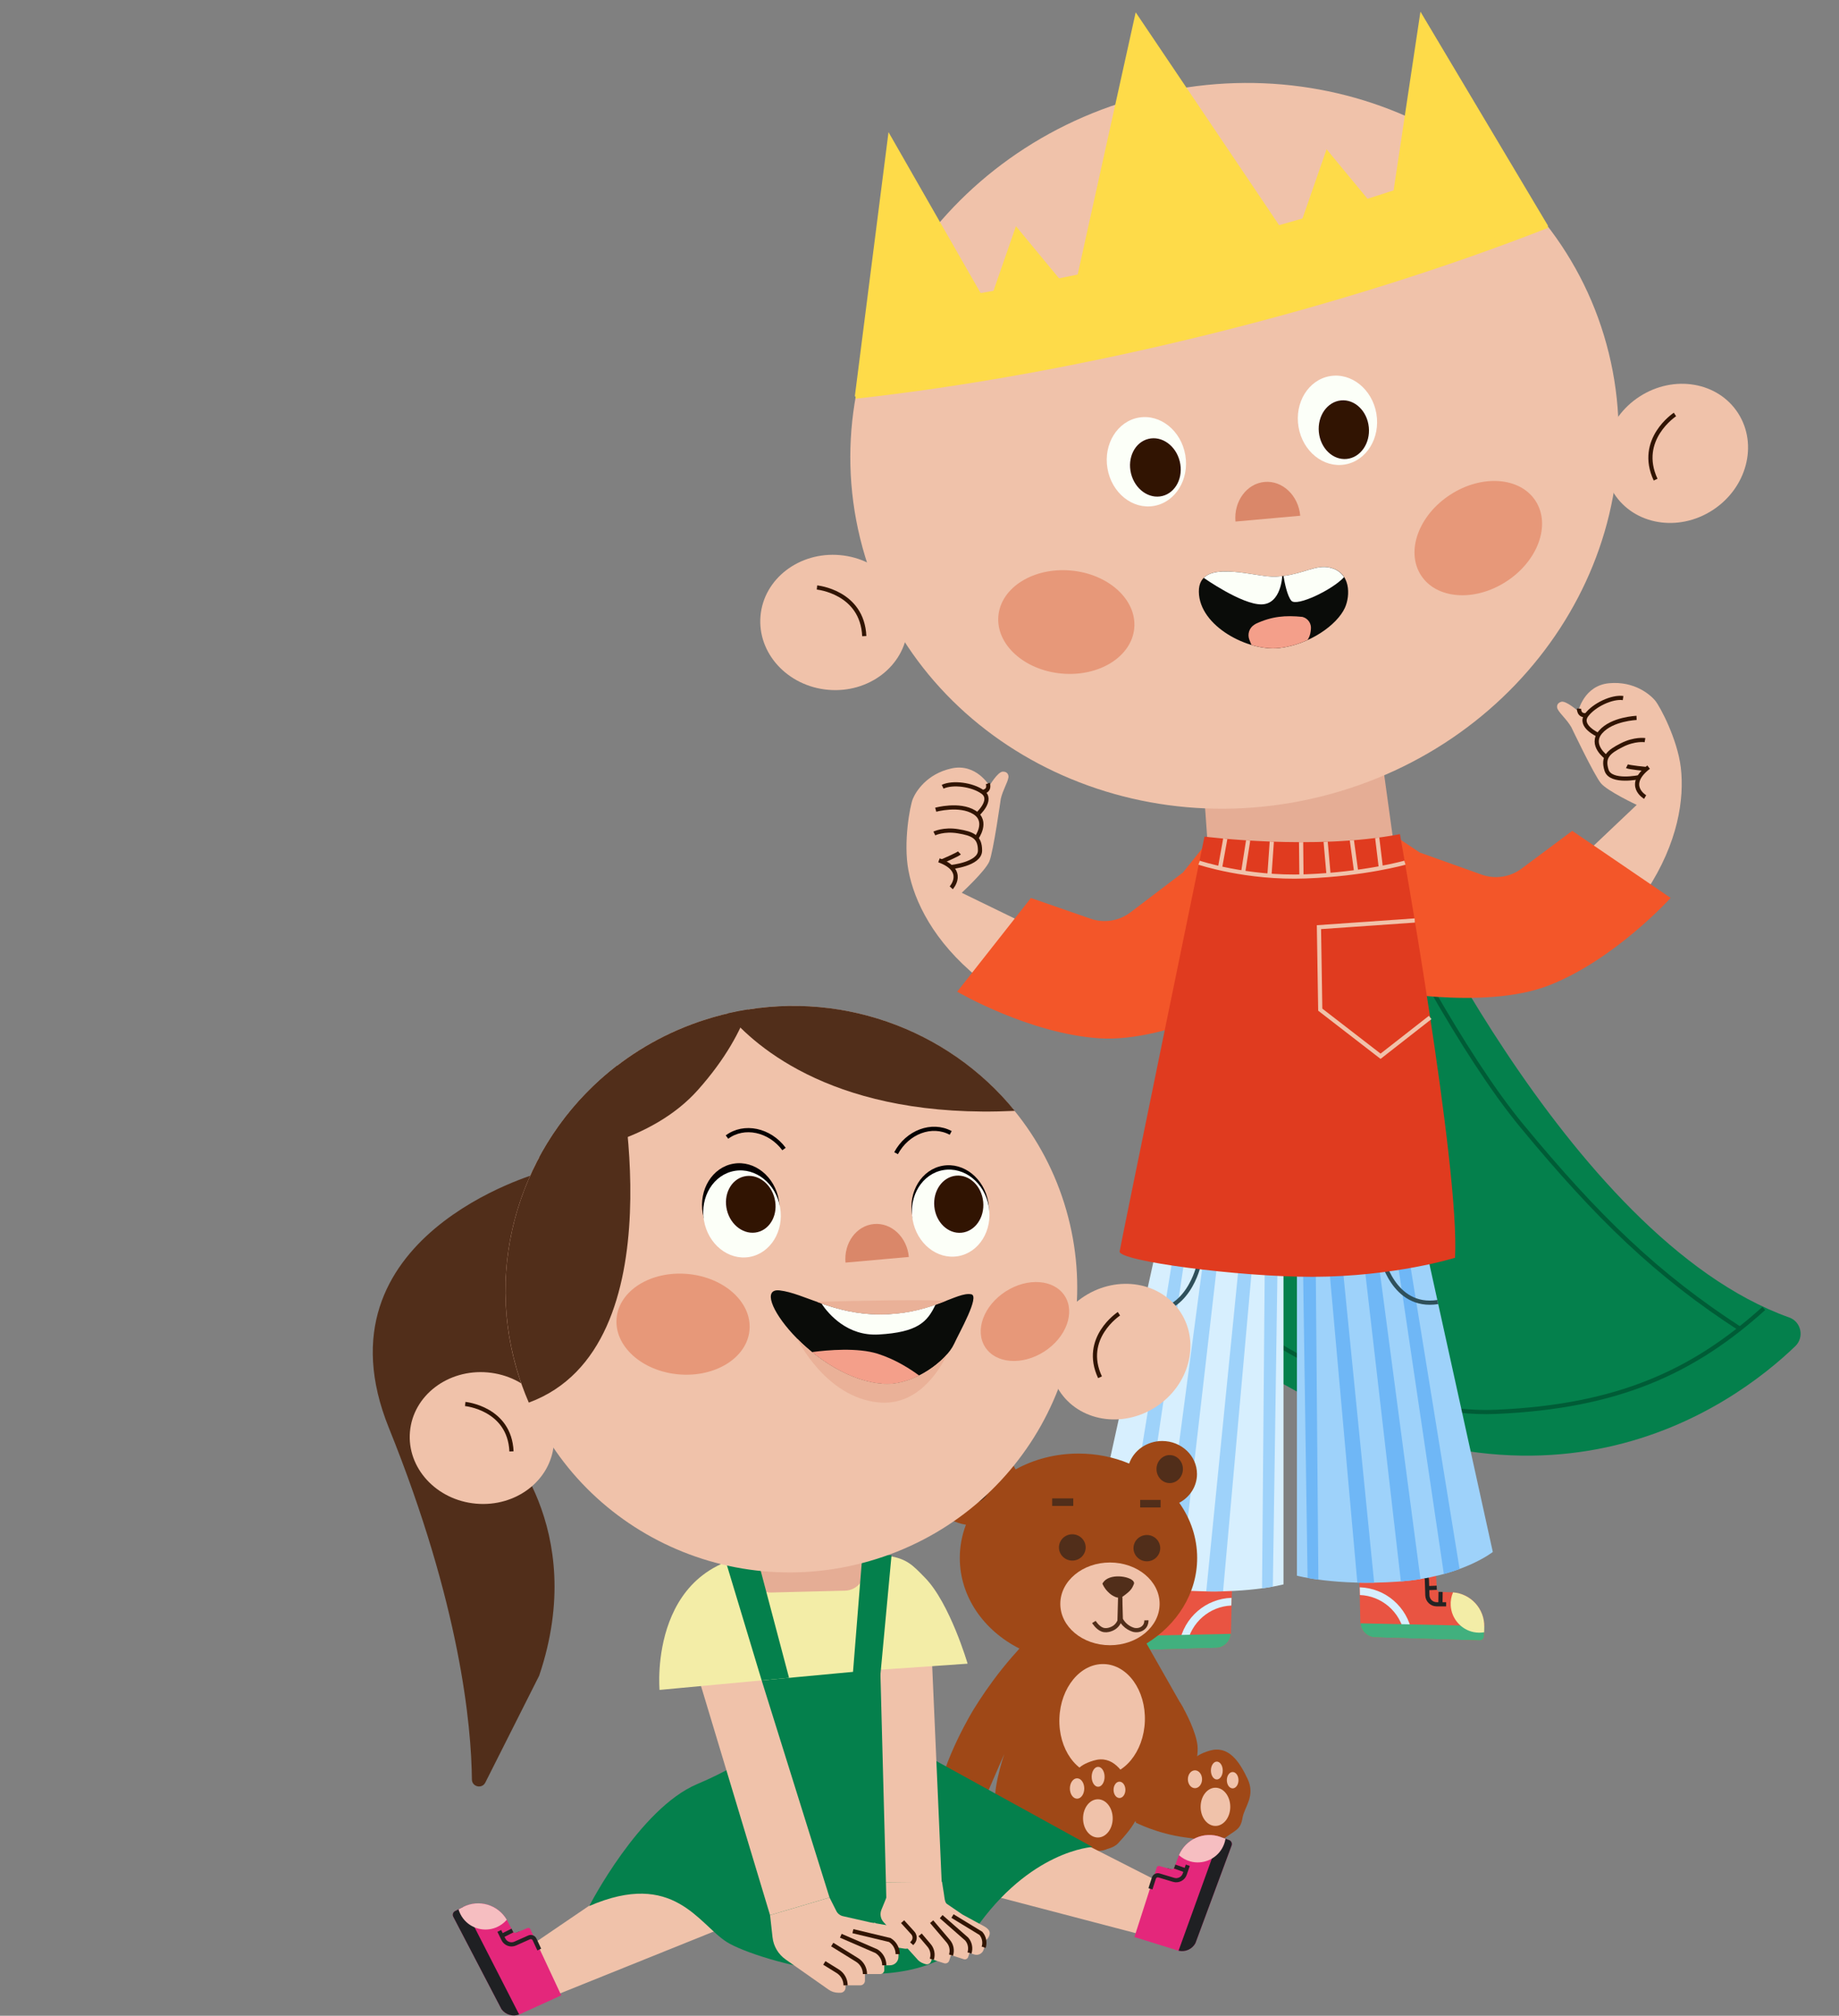 <svg width="440" height="482" viewBox="0 0 440 482" fill="none" xmlns="http://www.w3.org/2000/svg">
<rect x="0" y="0" width="440" height="482" fill="#808080" stroke="none"/>
<path d="M332.591 202.251C332.591 202.251 374.52 295.964 428.082 315.031C430.962 316.052 431.746 319.776 429.545 321.892C415.026 335.864 367.758 371.302 297.556 325.101L303.889 221.779L332.598 202.251H332.591Z" fill="#04804C"/>
<path d="M298.394 316.65C308.451 324.053 334.431 338.607 357.898 337.602C387.231 336.344 405.249 327.964 422.011 312.878" stroke="#005C36"/>
<path d="M326.888 206.861C333.313 220.41 349.767 251.866 364.182 269.298C382.201 291.088 396.449 304.916 416.563 317.907" stroke="#005C36"/>
<path d="M325.212 376.824L325.483 387.98C325.559 389.729 326.836 391.199 328.558 391.499L354.084 392.258C354.633 392.244 355.077 391.791 355.084 391.241L355.126 389.011C355.209 384.579 351.738 380.9 347.33 380.747L344.463 380.649C344.102 380.635 343.803 380.349 343.782 379.98L343.623 377.074C343.609 376.789 343.373 376.566 343.088 376.573L325.212 376.83V376.824Z" fill="#E95442"/>
<path d="M325.329 379.555C328.404 379.652 331.223 380.816 333.41 382.691C335.687 384.642 337.29 387.359 337.825 390.446C337.881 390.774 337.922 391.108 337.957 391.443L336.103 391.387C336.076 391.178 336.048 390.969 336.013 390.76C335.555 388.112 334.18 385.771 332.216 384.091C330.355 382.503 327.988 381.506 325.378 381.402L325.336 379.555H325.329Z" fill="#D7EFFE"/>
<path d="M355.119 389.011L355.078 391.241C355.064 391.791 354.626 392.244 354.078 392.258L328.552 391.499C326.892 391.206 325.65 389.833 325.497 388.168L354.932 388.809L355.119 389.011Z" fill="#41B07E"/>
<path d="M347.1 383.952C347.031 382.809 347.239 381.729 347.655 380.767C351.911 381.088 355.209 384.69 355.125 389.011L355.097 390.307C354.285 390.446 353.431 390.439 352.564 390.265C349.551 389.645 347.288 387.032 347.1 383.952Z" fill="#F3EDA7"/>
<path d="M337.632 376.775L340.374 376.733C340.922 376.726 341.381 377.158 341.394 377.715L341.512 381.464C341.547 382.656 342.519 383.604 343.713 383.611H345.997" stroke="#232323" stroke-miterlimit="10"/>
<path d="M343.762 379.666L341.478 379.757" stroke="#232323" stroke-miterlimit="10"/>
<path d="M344.677 380.656L344.636 383.611" stroke="#232323" stroke-miterlimit="10"/>
<path d="M278.52 382.271L276.229 382.181" stroke="#232323" stroke-miterlimit="10"/>
<path d="M294.785 379.338L294.514 390.494C294.438 392.243 293.161 393.713 291.439 394.013L265.913 394.772C265.364 394.759 264.92 394.306 264.913 393.755L264.871 391.525C264.788 387.093 268.259 383.414 272.667 383.261L275.535 383.163C275.896 383.149 276.194 382.864 276.215 382.494L276.375 379.589C276.388 379.303 276.624 379.08 276.909 379.087L294.785 379.345V379.338Z" fill="#E95442"/>
<path d="M294.668 382.07C291.592 382.167 288.774 383.331 286.587 385.205C284.31 387.156 282.706 389.874 282.172 392.961C282.116 393.288 282.075 393.623 282.04 393.957L283.894 393.902C283.921 393.693 283.949 393.484 283.984 393.275C284.442 390.627 285.817 388.285 287.781 386.606C289.642 385.017 292.009 384.021 294.619 383.916L294.661 382.07H294.668Z" fill="#D7EFFE"/>
<path d="M264.878 391.525L264.92 393.755C264.933 394.305 265.371 394.758 265.919 394.772L291.446 394.013C293.105 393.72 294.347 392.347 294.5 390.682L265.065 391.323L264.878 391.525Z" fill="#41B07E"/>
<path d="M272.897 386.466C272.966 385.323 272.758 384.243 272.341 383.281C268.086 383.602 264.788 387.205 264.872 391.525L264.899 392.821C265.712 392.96 266.565 392.953 267.433 392.779C270.446 392.159 272.709 389.546 272.897 386.466Z" fill="#F3EDA7"/>
<path d="M282.366 379.289L279.624 379.247C279.076 379.24 278.618 379.672 278.604 380.229L278.486 383.978C278.451 385.17 277.479 386.118 276.285 386.125H274.001" stroke="#232323" stroke-miterlimit="10"/>
<path d="M275.313 383.17L275.362 386.125" stroke="#232323" stroke-miterlimit="10"/>
<path d="M341.391 299.482L357.17 371.101C357.17 371.101 349.631 377.129 334.56 378.195C319.488 379.261 310.304 376.774 310.304 376.774V301.844L341.391 299.482Z" fill="#9ED2FA"/>
<path d="M349.221 375.178C348.09 375.596 346.833 376 345.458 376.384L334.136 300.046L336.989 299.83L349.221 375.185V375.178Z" fill="#6FB7F6"/>
<path d="M339.862 377.596C338.397 377.833 336.828 378.021 335.176 378.153L326.228 300.645L329.643 300.387L339.862 377.596Z" fill="#6FB7F6"/>
<path d="M328.79 378.453C327.374 378.474 326.027 378.467 324.757 378.439L317.856 301.28L321.05 301.036L328.783 378.453H328.79Z" fill="#6FB7F6"/>
<path d="M315.433 377.721C314.434 377.589 313.573 377.45 312.851 377.317L311.747 301.739L314.795 301.51L315.433 377.721Z" fill="#6FB7F6"/>
<path d="M330.56 300.311C330.56 300.311 333.253 313.028 344.007 311.342" stroke="#2F505B" stroke-miterlimit="10"/>
<path d="M276.001 301.565L260.222 373.185C260.222 373.185 267.761 379.212 282.832 380.279C297.904 381.345 307.088 378.857 307.088 378.857V303.927L276.001 301.565Z" fill="#D7EFFE"/>
<path d="M268.171 377.261C269.302 377.679 270.559 378.083 271.934 378.467L283.256 302.129L280.403 301.913L268.171 377.268V377.261Z" fill="#9ED2FA"/>
<path d="M277.528 379.679C278.993 379.916 280.562 380.104 282.214 380.237L291.163 302.729L287.747 302.471L277.528 379.679Z" fill="#9ED2FA"/>
<path d="M288.601 380.536C290.017 380.557 291.364 380.55 292.634 380.522L299.535 303.363L296.341 303.119L288.608 380.536H288.601Z" fill="#9ED2FA"/>
<path d="M301.958 379.805C302.958 379.672 303.819 379.533 304.541 379.4L305.644 303.823L302.597 303.593L301.958 379.805Z" fill="#9ED2FA"/>
<path d="M286.839 302.387C286.839 302.387 284.145 315.105 273.392 313.418" stroke="#2F505B" stroke-miterlimit="10"/>
<path d="M234.029 233.799C223.338 225.095 218.728 215.493 217.347 208.107C216.097 201.445 217.708 192.707 218.409 191.014C219.11 189.32 221.713 185.049 227.649 183.746C233.584 182.436 236.722 187.906 236.722 187.906C236.722 187.906 238.708 184.547 239.923 184.512C241.138 184.478 241.353 185.418 241.276 185.899C241.054 187.237 239.978 188.784 239.451 191.014C239.451 191.014 237.673 203.675 236.708 205.975C235.75 208.274 230.1 213.479 230.1 213.479L244.963 220.705" fill="#F0C2AA"/>
<path d="M236.341 187.348C236.341 187.348 237.008 189.063 235.099 189.362" stroke="#311402" stroke-miterlimit="10"/>
<path d="M233.89 194.707C233.89 194.707 237.742 191.258 235.097 189.37C232.633 187.607 227.933 186.986 225.538 188.129" stroke="#311402" stroke-miterlimit="10"/>
<path d="M233.564 200.463C233.564 200.463 236.646 196.393 233.092 194.226C229.538 192.052 223.88 193.62 223.88 193.62" stroke="#311402" stroke-miterlimit="10"/>
<path d="M227.448 207.341C227.448 207.341 234.474 206.672 234.481 203.383C234.488 200.094 232.717 199.348 229.246 198.77C225.775 198.192 223.554 199.3 223.554 199.3" stroke="#311402" stroke-miterlimit="10"/>
<path d="M227.594 212.288C227.594 212.288 231.37 208.177 224.657 205.717" stroke="#311402" stroke-miterlimit="10"/>
<path d="M225.331 205.989C225.331 205.989 229.101 204.379 229.545 203.947" stroke="#311402" stroke-miterlimit="10"/>
<path d="M283.034 208.63L270.475 218.162C267.747 220.232 264.172 220.803 260.937 219.681L246.657 214.727L229.017 237.13C229.017 237.13 246.143 247.164 263.033 248.279C279.924 249.394 302.999 236.566 302.999 236.566L287.581 202.965L283.041 208.623L283.034 208.63Z" fill="#F35629"/>
<path d="M288.247 192.031L289.156 204.811L333.767 203.947L330.622 181.244L288.247 192.031Z" fill="#E5AD95"/>
<path d="M315.966 190.483C365.428 178.242 396.301 130.768 384.923 84.445C373.545 38.123 324.225 10.495 274.763 22.735C225.301 34.976 194.428 82.45 205.806 128.773C217.184 175.095 266.504 202.723 315.966 190.483Z" fill="#F0C2AA"/>
<path d="M217.142 150.402C217.925 141.508 210.684 133.599 200.968 132.738C191.252 131.876 182.741 138.387 181.958 147.281C181.175 156.174 188.416 164.083 198.132 164.945C207.848 165.807 216.359 159.295 217.142 150.402Z" fill="#F0C2AA"/>
<path d="M195.472 140.48C195.472 140.48 206.301 141.512 206.787 152.11" stroke="#311402" stroke-miterlimit="10"/>
<path d="M409.732 122.004C417.935 116.707 420.682 106.325 415.869 98.817C411.056 91.308 400.504 89.517 392.302 94.814C384.1 100.112 381.352 110.494 386.165 118.002C390.979 125.51 401.53 127.302 409.732 122.004Z" fill="#F0C2AA"/>
<path d="M400.752 99.11C400.752 99.11 391.644 105.081 396.122 114.691" stroke="#311402" stroke-miterlimit="10"/>
<path d="M295.599 124.711C295.169 119.861 298.293 115.624 302.569 115.241C306.845 114.858 310.664 118.481 311.094 123.324" fill="#DA8769"/>
<path d="M305.116 137.902C300.292 138.111 286.727 133.191 286.838 141.511C286.949 149.831 298.799 155.81 306.067 154.967C313.336 154.124 319.91 149.427 321.778 145.344C323.09 142.48 323.284 136.738 318.029 135.686C314.46 134.968 311.385 137.623 305.109 137.902H305.116Z" fill="#0A0C09"/>
<path d="M318.009 135.693C314.843 135.059 312.059 137.073 307.089 137.728C307.367 139.393 307.991 142.515 308.97 143.651C310.241 145.128 318.863 141.003 321.577 138C320.876 136.906 319.744 136.042 318.009 135.693Z" fill="#FCFFF8"/>
<path d="M306.782 137.763C306.248 137.818 305.706 137.874 305.123 137.895C301.173 138.069 291.371 134.808 288.011 138.181C288.025 138.188 297.098 144.571 301.819 144.522C306.546 144.466 306.789 137.763 306.789 137.763H306.782Z" fill="#FCFFF8"/>
<path d="M312.83 153.065C313.233 152.444 313.504 151.741 313.587 150.988L313.649 150.431C313.795 149.114 312.962 147.88 311.685 147.532L311.622 147.511C307.568 147.1 304.312 147.365 300.494 149.142L300.105 149.385C298.89 150.138 298.398 151.664 298.932 152.995L299.425 154.221C301.758 154.918 304.083 155.197 306.062 154.967C308.436 154.695 310.734 153.998 312.816 153.058L312.83 153.065Z" fill="#F49F8A"/>
<path d="M271.386 150.185C271.985 143.38 265.192 137.219 256.213 136.422C247.234 135.626 239.47 140.496 238.871 147.301C238.272 154.105 245.065 160.267 254.044 161.063C263.023 161.86 270.787 156.989 271.386 150.185Z" fill="#E79879"/>
<path d="M360.364 139.073C367.945 134.177 371.104 125.551 367.422 119.807C363.739 114.062 354.609 113.374 347.029 118.27C339.448 123.166 336.289 131.792 339.971 137.536C343.654 143.281 352.784 143.969 360.364 139.073Z" fill="#E79879"/>
<path d="M276.087 120.978C281.23 120.094 284.592 114.648 283.597 108.814C282.601 102.98 277.625 98.967 272.482 99.852C267.338 100.736 263.976 106.182 264.972 112.016C265.967 117.85 270.944 121.863 276.087 120.978Z" fill="#FCFFF8"/>
<path d="M278.115 118.599C281.335 117.802 283.194 114.099 282.268 110.329C281.342 106.559 277.981 104.149 274.761 104.946C271.541 105.742 269.681 109.445 270.607 113.215C271.534 116.985 274.895 119.396 278.115 118.599Z" fill="#311402"/>
<path d="M321.804 111.067C326.947 110.183 330.309 104.737 329.314 98.903C328.318 93.069 323.342 89.056 318.198 89.941C313.055 90.825 309.693 96.271 310.688 102.105C311.684 107.939 316.66 111.952 321.804 111.067Z" fill="#FCFFF8"/>
<path d="M322.209 109.742C325.51 109.418 327.88 106.022 327.503 102.158C327.126 98.293 324.145 95.423 320.845 95.747C317.544 96.072 315.174 99.467 315.55 103.332C315.927 107.197 318.909 110.067 322.209 109.742Z" fill="#311402"/>
<path d="M211.522 73.626C208.273 80.532 205.948 87.828 204.65 95.347C230.551 92.483 259.375 87.347 289.414 79.912C319.001 72.588 346.513 63.836 370.512 54.443C365.854 48.346 360.383 42.924 354.267 38.291C332.899 46.151 309.122 53.453 283.818 59.718C258.521 65.982 234.084 70.609 211.522 73.626Z" fill="#FEDB49"/>
<path d="M257.556 66.951L271.725 2.948L307.539 56.067L257.556 66.951Z" fill="#FEDB49"/>
<path d="M204.519 94.817L212.585 31.594L244.047 86.532L204.519 94.817Z" fill="#FEDB49"/>
<path d="M330.899 62.401L339.855 2.787L370.407 54.032L330.899 62.401Z" fill="#FEDB49"/>
<path d="M234.368 79.138L243.074 54.088L259.179 73.557L234.368 79.138Z" fill="#FEDB49"/>
<path d="M393.934 213.041C401.522 201.508 403.035 190.958 402.147 183.502C401.341 176.771 397.19 168.925 396.01 167.517C394.829 166.109 391.074 162.827 385.013 163.371C378.96 163.914 377.613 170.081 377.613 170.081C377.613 170.081 374.711 167.475 373.545 167.81C372.378 168.144 372.455 169.106 372.67 169.538C373.281 170.75 374.774 171.893 375.947 173.865C375.947 173.865 381.438 185.405 383.049 187.307C384.652 189.209 391.601 192.463 391.601 192.463L379.591 203.843" fill="#F0C2AA"/>
<path d="M377.801 169.447C377.801 169.447 377.683 171.28 379.592 170.994" stroke="#311402" stroke-miterlimit="10"/>
<path d="M382.342 175.719C382.342 175.719 377.635 173.594 379.593 170.988C381.412 168.563 385.716 166.549 388.34 166.918" stroke="#311402" stroke-miterlimit="10"/>
<path d="M384.382 181.112C384.382 181.112 380.224 178.165 382.966 175.022C385.708 171.879 391.567 171.663 391.567 171.663" stroke="#311402" stroke-miterlimit="10"/>
<path d="M392.276 185.823C392.276 185.823 385.375 187.307 384.383 184.171C383.39 181.036 384.855 179.788 387.993 178.193C391.131 176.59 393.581 176.98 393.581 176.98" stroke="#311402" stroke-miterlimit="10"/>
<path d="M393.616 190.589C393.616 190.589 388.785 187.808 394.443 183.439" stroke="#311402" stroke-miterlimit="10"/>
<path d="M393.887 183.892C393.887 183.892 389.812 183.495 389.257 183.217" stroke="#311402" stroke-miterlimit="10"/>
<path d="M339.654 203.843L354.49 209.138C357.711 210.288 361.293 209.752 364.042 207.71L376.177 198.672L399.718 214.713C399.718 214.713 386.389 229.451 370.623 235.618C354.851 241.785 328.991 236.517 328.991 236.517L333.629 199.815L339.654 203.836V203.843Z" fill="#F35629"/>
<path d="M308.685 60.736L317.397 35.685L333.496 55.154L308.685 60.736Z" fill="#FEDB49"/>
<path d="M348.13 300.75C349.338 279.204 334.947 199.46 334.947 199.46C314.467 203.411 288.184 200.045 288.184 200.045C288.184 200.045 268.253 296.946 267.885 299.238C267.517 301.531 296.452 305.342 314.002 305.314C333.635 305.28 348.137 300.757 348.137 300.757L348.13 300.75Z" fill="#E03B1F"/>
<path d="M286.894 206.288C286.894 206.288 298.244 210.1 312.371 209.563C326.499 209.027 336.141 206.288 336.141 206.288" stroke="#F0C2AA" stroke-miterlimit="10"/>
<path d="M293.161 200.554L291.884 207.613" stroke="#F0C2AA" stroke-miterlimit="10"/>
<path d="M311.302 201.376L311.385 209.605" stroke="#F0C2AA" stroke-miterlimit="10"/>
<path d="M304.291 201.243L303.722 209.382" stroke="#F0C2AA" stroke-miterlimit="10"/>
<path d="M298.633 200.965L297.425 208.658" stroke="#F0C2AA" stroke-miterlimit="10"/>
<path d="M317.175 201.285L317.876 209.229" stroke="#F0C2AA" stroke-miterlimit="10"/>
<path d="M323.45 200.944L324.485 208.518" stroke="#F0C2AA" stroke-miterlimit="10"/>
<path d="M329.511 200.33L330.392 207.57" stroke="#F0C2AA" stroke-miterlimit="10"/>
<path d="M338.494 220.106L315.571 221.702L315.884 241.429L330.316 252.571L342.181 243.297" stroke="#F0C2AA" stroke-miterlimit="10"/>
<g clip-path="url(#clip0_2362_48939)">
<path d="M282.346 407.113C283.8 409.428 286.212 414.313 286.517 417.444C286.821 420.576 285.01 427.131 285.01 427.131L272.452 435.642L269.118 435.2L269.712 422.381C269.712 422.381 268.502 425.663 271.226 421.932C273.951 418.201 274.4 418.501 273.944 416.56C273.487 414.62 273.335 410.155 273.335 410.155L272.924 409.473" fill="#9F4817"/>
<path d="M267.557 440.714C265.289 443.246 258.622 442.654 253.173 441.62C247.723 440.579 245.904 439.245 243.781 438.646C241.665 438.054 239.99 434.93 238.476 432.098C236.999 429.341 240.112 419.924 240.272 419.452C240.12 419.804 238.225 424.104 236.2 428.824C234.084 433.739 235.15 433.739 233.331 436.129C231.52 438.511 230.005 437.32 226.976 436.428C225.918 436.121 225.309 435.754 224.936 435.267C223.909 433.919 223.893 432.12 224.091 430.772C225.575 420.658 232.996 408.671 232.996 408.671C234.625 406.042 236.824 402.73 239.8 399.007C241.399 397.014 242.822 395.403 243.887 394.235C243.887 394.235 243.895 394.227 243.918 394.205C235.386 389.897 229.64 381.806 229.64 372.538C229.64 369.759 230.157 367.092 231.109 364.59C226.04 363.788 222.188 359.855 222.188 355.127C222.188 349.816 227.037 345.515 233.019 345.515C237.494 345.515 241.338 347.92 242.989 351.367C247.35 348.962 252.503 347.576 258.036 347.576C262.374 347.576 266.484 348.43 270.16 349.966C271.264 346.834 274.384 344.572 278.068 344.572C282.665 344.572 286.394 348.108 286.394 352.468C286.394 355.42 284.682 357.997 282.148 359.345C284.865 363.174 286.433 367.699 286.433 372.538C286.433 380.997 281.638 388.481 274.316 392.991L283.198 408.619C280.968 414.29 278.73 419.961 276.493 425.633L271.454 425.917C271.705 426.614 272.002 427.416 272.39 428.337C274.514 433.402 269.825 438.174 267.557 440.714Z" fill="#9F4817"/>
<path d="M273.918 411.579C274.183 404.227 269.821 398.108 264.175 397.911C258.529 397.714 253.737 403.514 253.473 410.866C253.208 418.218 257.57 424.338 263.216 424.535C268.862 424.732 273.653 418.931 273.918 411.579Z" fill="#F0C2AA"/>
<path d="M265.571 393.403C272.132 393.403 277.452 388.975 277.452 383.514C277.452 378.052 272.132 373.625 265.571 373.625C259.009 373.625 253.69 378.052 253.69 383.514C253.69 388.975 259.009 393.403 265.571 393.403Z" fill="#F0C2AA"/>
<path d="M256.561 373.168C258.326 373.168 259.757 371.759 259.757 370.021C259.757 368.284 258.326 366.875 256.561 366.875C254.795 366.875 253.364 368.284 253.364 370.021C253.364 371.759 254.795 373.168 256.561 373.168Z" fill="#512E1A"/>
<path d="M274.399 373.34C276.164 373.34 277.595 371.931 277.595 370.194C277.595 368.456 276.164 367.047 274.399 367.047C272.633 367.047 271.202 368.456 271.202 370.194C271.202 371.931 272.633 373.34 274.399 373.34Z" fill="#512E1A"/>
<path d="M256.789 358.289L251.743 358.289L251.743 360.094L256.789 360.094L256.789 358.289Z" fill="#512E1A"/>
<path d="M277.68 358.656L272.794 358.656L272.794 360.462L277.68 360.462L277.68 358.656Z" fill="#512E1A"/>
<path d="M232.86 359.338C234.979 359.338 236.696 357.573 236.696 355.397C236.696 353.221 234.979 351.456 232.86 351.456C230.742 351.456 229.024 353.221 229.024 355.397C229.024 357.573 230.742 359.338 232.86 359.338Z" fill="#512E1A"/>
<path d="M279.865 354.633C281.609 354.633 283.023 353.134 283.023 351.284C283.023 349.435 281.609 347.935 279.865 347.935C278.12 347.935 276.706 349.435 276.706 351.284C276.706 353.134 278.12 354.633 279.865 354.633Z" fill="#512E1A"/>
<path d="M263.768 378.674C263.837 378.539 263.981 378.307 264.21 378.06C266.113 376.082 271.014 377.056 271.326 378.42C271.379 378.652 271.265 378.892 271.029 379.371C270.618 380.225 270.009 380.712 269.378 381.207C268.715 381.723 268.388 381.978 268.008 382.031C267.178 382.151 266.402 381.656 265.96 381.379C265.709 381.222 265.511 381.027 265.374 380.907C264.88 380.465 264.583 380.068 264.514 379.985C264.286 379.686 264.004 379.251 263.761 378.674L263.768 378.674Z" fill="#512E1A"/>
<path d="M268.006 382.03L267.854 387.604C267.725 387.919 267.367 388.668 266.537 389.208C266.431 389.275 265.053 390.151 263.744 389.672C262.58 389.245 261.727 387.844 261.727 387.844" stroke="#512E1A" stroke-miterlimit="10"/>
<path d="M297.278 434.72C296.829 437.402 295.764 437.552 293.496 439.193C291.228 440.834 290.17 440.242 283.503 439.35C276.843 438.466 271.69 435.792 271.69 435.792L279.4 422.666C281.212 422.808 280.61 421.767 283.335 421.617C286.06 421.467 284.85 419.976 289.386 418.628C293.93 417.287 296.502 421.16 298.481 425.326C300.452 429.498 297.728 432.038 297.278 434.72Z" fill="#9F4817"/>
<path d="M269.591 437.065C269.142 439.747 268.076 439.897 265.808 441.538C263.54 443.178 262.482 442.586 255.815 441.695C249.156 440.811 244.003 438.136 244.003 438.136L251.713 425.011C253.524 425.153 252.923 424.112 255.648 423.962C258.372 423.812 257.162 422.321 261.698 420.973C266.242 419.632 268.815 423.505 270.793 427.67C272.765 431.843 270.04 434.383 269.591 437.065Z" fill="#9F4817"/>
<path d="M268.015 381.641L268.167 387.215C268.365 387.597 268.761 388.241 269.484 388.818C270.191 389.38 270.892 389.635 271.303 389.747C272.307 389.949 273.297 389.627 273.845 388.908C274.286 388.331 274.294 387.694 274.286 387.447" stroke="#512E1A" stroke-miterlimit="10"/>
<path d="M290.809 436.616C292.768 436.616 294.356 434.57 294.356 432.046C294.356 429.522 292.768 427.476 290.809 427.476C288.851 427.476 287.263 429.522 287.263 432.046C287.263 434.57 288.851 436.616 290.809 436.616Z" fill="#F0C2AA"/>
<path d="M257.702 430.098C258.651 430.098 259.422 429.008 259.422 427.663C259.422 426.318 258.651 425.228 257.702 425.228C256.752 425.228 255.981 426.318 255.981 427.663C255.981 429.008 256.752 430.098 257.702 430.098Z" fill="#F0C2AA"/>
<path d="M262.739 427.251C263.593 427.251 264.284 426.184 264.284 424.868C264.284 423.553 263.593 422.486 262.739 422.486C261.886 422.486 261.194 423.553 261.194 424.868C261.194 426.184 261.886 427.251 262.739 427.251Z" fill="#F0C2AA"/>
<path d="M267.846 429.94C268.628 429.94 269.262 429.065 269.262 427.985C269.262 426.905 268.628 426.03 267.846 426.03C267.064 426.03 266.431 426.905 266.431 427.985C266.431 429.065 267.064 429.94 267.846 429.94Z" fill="#F0C2AA"/>
<path d="M285.907 427.588C286.845 427.588 287.605 426.632 287.605 425.453C287.605 424.274 286.845 423.318 285.907 423.318C284.97 423.318 284.21 424.274 284.21 425.453C284.21 426.632 284.97 427.588 285.907 427.588Z" fill="#F0C2AA"/>
<path d="M291.137 425.505C291.919 425.505 292.553 424.549 292.553 423.37C292.553 422.191 291.919 421.235 291.137 421.235C290.355 421.235 289.722 422.191 289.722 423.37C289.722 424.549 290.355 425.505 291.137 425.505Z" fill="#F0C2AA"/>
<path d="M294.927 427.633C295.696 427.633 296.32 426.758 296.32 425.678C296.32 424.598 295.696 423.722 294.927 423.722C294.158 423.722 293.534 424.598 293.534 425.678C293.534 426.758 294.158 427.633 294.927 427.633Z" fill="#F0C2AA"/>
<path d="M262.679 439.38C264.638 439.38 266.225 437.334 266.225 434.81C266.225 432.286 264.638 430.24 262.679 430.24C260.72 430.24 259.132 432.286 259.132 434.81C259.132 437.334 260.72 439.38 262.679 439.38Z" fill="#F0C2AA"/>
</g>
<path d="M125.739 466.048L165.408 439.071L178.71 458.674L133.589 476.831L125.739 466.048Z" fill="#F0C2AA"/>
<path d="M278.791 450.736L236.04 428.973L225.312 450.098L272.361 462.422L278.791 450.736Z" fill="#F0C2AA"/>
<path d="M182.037 399.816L210.624 399.266L213.306 415.209L261.367 441.651C261.367 441.651 246.402 442.431 233.215 461.539C220.028 480.64 180.686 468.669 173.916 464.391C167.146 460.113 161.232 447.001 140.983 455.767C140.983 455.767 152.955 432.463 166.786 426.617C180.611 420.771 183.748 415.922 183.748 415.922L182.037 399.816Z" fill="#04804C"/>
<path d="M167.112 401.126L184.244 457.947L198.476 453.744L182.234 401.812L167.112 401.126Z" fill="#F0C2AA"/>
<path d="M210.624 399.266L211.968 450.098L225.311 450.098L222.921 395.728L210.624 399.266Z" fill="#F0C2AA"/>
<path d="M157.804 404.094C157.804 404.094 154.83 371.568 185.4 371.439C215.97 371.31 215.406 371.215 221.341 377.293C227.275 383.37 231.512 397.819 231.512 397.819L206.701 399.531L157.804 404.094Z" fill="#F3EDA7"/>
<path d="M179.546 374.258L179.655 376.315C179.797 378.882 181.95 380.865 184.516 380.803L202.191 380.355C204.962 380.287 207.08 377.863 206.788 375.106L206.014 367.834C205.695 364.819 202.674 362.877 199.794 363.835L182.778 369.498C180.748 370.177 179.424 372.126 179.539 374.258L179.546 374.258Z" fill="#E5AD95"/>
<path d="M182.235 401.813L173.292 372.194L180.897 371.406L188.788 401.201L182.235 401.813Z" fill="#04804C"/>
<path d="M210.625 400.712L213.307 371.895L206.354 371.521L204.066 400.101L210.625 400.712Z" fill="#04804C"/>
<path d="M214.149 465.607L216.478 465.967C217.443 466.116 218.325 465.396 218.38 464.425C218.468 462.728 217.273 461.227 215.596 460.942L208.303 459.693L201.703 458.199C201.003 458.043 200.413 457.581 200.094 456.943L198.477 453.744L184.245 457.948L184.836 463.251C185.074 465.383 186.214 467.304 187.966 468.54L198.26 475.765C198.946 476.247 199.768 476.505 200.61 476.505L201.078 476.505C201.757 476.505 202.307 475.955 202.307 475.276L202.307 473.015" fill="#F0C2AA"/>
<path d="M201.173 474.732L205.817 474.732C206.442 474.732 206.945 474.23 206.945 473.605L206.945 469.647C206.945 469.307 206.788 468.981 206.524 468.764L201.173 464.472" fill="#F0C2AA"/>
<path d="M205.798 472.037L210.612 472.037C211.142 472.037 211.576 471.609 211.576 471.073L211.576 469.613C211.576 467.583 210.653 465.661 209.071 464.391L205.805 461.77" fill="#F0C2AA"/>
<path d="M209.198 469.939L212.933 469.939C214.06 469.939 214.97 469.029 214.97 467.902L214.97 466.496C214.97 465.118 214.345 463.807 213.266 462.945L209.198 459.679" fill="#F0C2AA"/>
<path d="M202.313 474.733C202.313 473.361 201.6 472.085 200.433 471.358L197.228 469.375" stroke="#311402" stroke-miterlimit="10"/>
<path d="M206.951 472.037C206.951 470.665 206.238 469.389 205.07 468.662L199.122 464.982" stroke="#311402" stroke-miterlimit="10"/>
<path d="M211.575 469.939C211.575 468.567 210.863 467.291 209.695 466.564L201.173 462.877" stroke="#311402" stroke-miterlimit="10"/>
<path d="M214.781 467.27C214.781 465.898 214.068 464.622 212.9 463.895L204.066 461.777" stroke="#311402" stroke-miterlimit="10"/>
<path d="M233.06 463.06L234.907 463.991C235.674 464.378 236.374 463.678 236.679 462.884C237.209 461.492 235.96 460.86 234.636 460.168L230.263 457.791L226.576 455.272C226.039 454.953 225.971 453.683 225.876 453.065L225.387 449.962L211.97 450.098L212.085 455.021C212.085 458.307 213.267 461.383 214.394 462.884L219.283 468.282C219.724 468.873 220.342 469.308 221.041 469.532L221.435 469.661C221.999 469.844 222.61 469.532 222.793 468.968L223.404 467.08" fill="#F0C2AA"/>
<path d="M221.999 468.194L225.876 469.443C226.399 469.613 226.956 469.328 227.119 468.805L228.185 465.498C228.28 465.213 228.232 464.9 228.069 464.649L224.756 459.624" fill="#F0C2AA"/>
<path d="M226.581 467.195L230.594 468.486C231.035 468.628 231.511 468.384 231.653 467.942L232.047 466.727C232.59 465.029 232.339 463.182 231.361 461.695L229.338 458.626" fill="#F0C2AA"/>
<path d="M229.977 466.353L233.094 467.358C234.031 467.664 235.043 467.148 235.342 466.204L235.722 465.029C236.095 463.875 235.919 462.619 235.253 461.607L232.327 459.258" fill="#F0C2AA"/>
<path d="M222.949 468.499C223.316 467.351 223.071 466.095 222.29 465.179L220.151 462.659" stroke="#311402" stroke-miterlimit="10"/>
<path d="M227.54 467.502C227.907 466.354 227.662 465.098 226.881 464.181L222.909 459.51" stroke="#311402" stroke-miterlimit="10"/>
<path d="M231.961 466.992C232.328 465.844 232.083 464.588 231.303 463.671L225.185 458.307" stroke="#311402" stroke-miterlimit="10"/>
<path d="M235.354 465.627C235.721 464.479 235.476 463.223 234.695 462.306L227.892 458.164" stroke="#311402" stroke-miterlimit="10"/>
<path d="M212.085 453.744L210.89 456.657C210.476 457.669 210.679 458.823 211.42 459.631L214.699 463.23C215.473 464.079 216.804 464.072 217.572 463.217L217.843 462.911C218.42 462.266 218.42 461.288 217.843 460.643L215.399 457.947" fill="#F0C2AA"/>
<path d="M218.129 464.779L218.4 464.473C218.977 463.828 218.977 462.85 218.4 462.205L215.956 459.509" stroke="#311402" stroke-miterlimit="10"/>
<path d="M124.77 464.065L123.874 462.008" stroke="#232323" stroke-miterlimit="10"/>
<path d="M134.283 477.129L124.383 481.638C122.814 482.317 120.988 481.815 119.983 480.429L108.426 458.287C108.208 457.791 108.412 457.214 108.887 456.969L110.829 455.985C114.68 454.029 119.385 455.516 121.402 459.332L122.712 461.811C122.875 462.123 123.256 462.259 123.588 462.123L126.209 461.03C126.467 460.921 126.759 461.03 126.882 461.288L134.283 477.123L134.283 477.129Z" fill="#E4277B"/>
<path d="M110.83 455.985L108.888 456.969C108.405 457.214 108.202 457.791 108.426 458.287L119.983 480.429C120.947 481.76 122.685 482.276 124.213 481.699L111.088 456.066L110.83 455.985Z" fill="#1F2023"/>
<path d="M118.692 460.894C119.725 460.473 120.58 459.828 121.246 459.054C119.147 455.448 114.584 454.076 110.829 455.985L109.702 456.555C109.926 457.322 110.293 458.076 110.823 458.769C112.649 461.159 115.908 462.041 118.692 460.894Z" fill="#F6BEC1"/>
<path d="M129.027 466.177L127.893 463.746C127.663 463.257 127.085 463.047 126.596 463.264L123.262 464.751C122.203 465.226 120.954 464.771 120.445 463.726L119.46 461.716" stroke="#232323" stroke-miterlimit="10"/>
<path d="M122.612 461.62L120.038 462.917" stroke="#232323" stroke-miterlimit="10"/>
<path d="M279.214 449.025L279.845 446.873" stroke="#232323" stroke-miterlimit="10"/>
<path d="M271.426 463.182L281.815 466.408C283.458 466.883 285.21 466.157 286.025 464.656L294.703 441.236C294.859 440.72 294.58 440.17 294.078 439.987L292.027 439.254C287.967 437.794 283.485 439.871 281.957 443.912L280.966 446.54C280.844 446.872 280.484 447.056 280.138 446.96L277.401 446.2C277.129 446.125 276.851 446.275 276.77 446.54L271.419 463.182L271.426 463.182Z" fill="#E4277B"/>
<path d="M292.019 439.254L294.07 439.987C294.579 440.171 294.851 440.721 294.695 441.237L286.017 464.656C285.229 466.103 283.572 466.829 281.983 466.449L291.775 439.363L292.019 439.247L292.019 439.254Z" fill="#1F2023"/>
<path d="M284.843 445.114C283.77 444.822 282.833 444.292 282.079 443.606C283.702 439.763 288.061 437.828 292.027 439.247L293.215 439.675C293.086 440.469 292.821 441.257 292.38 442.011C290.866 444.611 287.749 445.895 284.843 445.114Z" fill="#F6BEC1"/>
<path d="M275.255 451.653L276.077 449.1C276.239 448.59 276.789 448.298 277.299 448.455L280.796 449.507C281.909 449.84 283.091 449.235 283.464 448.135L284.191 446.017" stroke="#232323" stroke-miterlimit="10"/>
<path d="M281.048 446.329L283.764 447.287" stroke="#232323" stroke-miterlimit="10"/>
<path d="M129 400.699C141.052 365.111 119.629 343.865 119.629 343.865L129 327.751L129 280.464C129 280.464 74.515 295.566 93.025 341.393C110.129 383.737 112.778 412.595 112.907 425.503C112.927 427.282 115.324 427.826 116.118 426.244L128.993 400.706L129 400.699Z" fill="#512E1A"/>
<path d="M208.03 373.286C244.36 362.841 265.442 325.265 255.118 289.357C244.795 253.449 206.975 232.807 170.645 243.252C134.315 253.696 113.233 291.273 123.557 327.181C133.88 363.089 171.7 383.731 208.03 373.286Z" fill="#F0C2AA"/>
<path d="M132.501 345.386C133.267 336.719 126.184 329.013 116.681 328.173C107.178 327.333 98.853 333.678 98.087 342.345C97.321 351.011 104.404 358.718 113.907 359.557C123.411 360.397 131.736 354.052 132.501 345.386Z" fill="#F0C2AA"/>
<path d="M111.312 335.723C111.312 335.723 121.904 336.728 122.38 347.056" stroke="#311402" stroke-miterlimit="10"/>
<path d="M276.501 336.451C284.523 331.288 287.211 321.172 282.503 313.856C277.795 306.539 267.474 304.793 259.452 309.955C251.429 315.118 248.741 325.234 253.449 332.551C258.157 339.867 268.478 341.613 276.501 336.451Z" fill="#F0C2AA"/>
<path d="M267.718 314.144C267.718 314.144 258.809 319.963 263.189 329.327" stroke="#311402" stroke-miterlimit="10"/>
<path d="M202.294 301.914C201.873 297.188 204.928 293.06 209.111 292.687C213.294 292.313 217.028 295.844 217.449 300.563" fill="#DA8769"/>
<path d="M179.329 318.039C179.914 311.408 173.27 305.404 164.488 304.628C155.705 303.852 148.111 308.598 147.525 315.228C146.939 321.859 153.583 327.863 162.366 328.639C171.148 329.415 178.743 324.669 179.329 318.039Z" fill="#E79879"/>
<path d="M179.007 298.85C184.038 297.988 187.327 292.681 186.353 286.996C185.379 281.311 180.512 277.401 175.481 278.263C170.45 279.124 167.161 284.432 168.135 290.116C169.109 295.801 173.977 299.711 179.007 298.85Z" fill="#060000"/>
<path d="M249.852 323.18C255.11 319.797 257.302 313.839 254.749 309.871C252.196 305.904 245.865 305.43 240.608 308.813C235.351 312.196 233.158 318.154 235.711 322.122C238.264 326.089 244.595 326.563 249.852 323.18Z" fill="#E79879"/>
<path d="M179.3 300.568C184.331 299.707 187.62 294.4 186.646 288.715C185.672 283.03 180.805 279.12 175.774 279.981C170.743 280.843 167.454 286.15 168.428 291.835C169.402 297.52 174.27 301.43 179.3 300.568Z" fill="#FCFFF8"/>
<path d="M229.113 299.333C234.143 298.471 237.432 293.164 236.458 287.479C235.485 281.794 230.617 277.884 225.586 278.746C220.556 279.608 217.267 284.915 218.241 290.6C219.215 296.285 224.082 300.195 229.113 299.333Z" fill="#060000"/>
<path d="M181.269 294.625C184.419 293.849 186.238 290.241 185.332 286.567C184.426 282.893 181.138 280.544 177.989 281.321C174.839 282.097 173.02 285.705 173.926 289.379C174.832 293.053 178.12 295.402 181.269 294.625Z" fill="#311402"/>
<path d="M229.226 300.378C234.257 299.516 237.546 294.209 236.572 288.524C235.598 282.839 230.73 278.929 225.7 279.791C220.669 280.653 217.38 285.96 218.354 291.645C219.328 297.33 224.195 301.24 229.226 300.378Z" fill="#FCFFF8"/>
<path d="M230.06 294.768C233.289 294.452 235.607 291.143 235.239 287.377C234.87 283.611 231.954 280.814 228.725 281.13C225.497 281.446 223.179 284.755 223.547 288.521C223.916 292.287 226.832 295.084 230.06 294.768Z" fill="#311402"/>
<path d="M210.665 314.286C199.332 314.307 192.386 309.234 186.546 308.562C178.493 307.632 194.783 330.04 211.596 330.922C218.739 331.296 226.439 325.348 228.266 321.375C229.549 318.584 234.513 309.893 232.381 309.486C228.884 308.827 223.003 314.266 210.659 314.286L210.665 314.286Z" fill="#0A0C09"/>
<path d="M223.811 311.991C220.49 313.152 216.233 314.279 210.637 314.293C204.974 314.306 200.411 313.043 196.534 311.699C198.334 314.354 202.808 319.535 210.237 319.107C219.499 318.571 221.862 316.16 223.817 311.991L223.811 311.991Z" fill="#FCFFF8"/>
<path d="M211.603 330.93C214.421 331.079 217.321 330.23 219.921 328.92C217.809 327.358 214.238 325.049 210.014 323.712C205.2 322.19 198.077 322.808 194.288 323.311C199.17 327.29 205.356 330.597 211.61 330.923L211.603 330.93Z" fill="#F49F8A"/>
<path d="M211.596 330.922C203.706 330.508 195.931 325.355 190.729 320.099C190.729 320.106 197.465 334.107 210.17 335.343C219.276 336.232 224.484 328.281 226.711 323.698C223.642 327.31 217.435 331.228 211.596 330.922Z" fill="#EAB198"/>
<path d="M210.666 314.286C217.816 314.273 222.787 312.446 226.392 311.034C219.602 310.715 203.618 311.074 195.456 311.299C199.571 312.786 204.46 314.3 210.666 314.286Z" fill="#EAB198"/>
<path d="M173.937 271.895C178.031 268.846 184.135 270.129 187.585 274.753" stroke="#060000" stroke-miterlimit="10"/>
<path d="M227.465 270.903C222.97 268.493 217.11 270.666 214.393 275.752" stroke="#060000" stroke-miterlimit="10"/>
<path d="M147.706 254.77C126.127 271.311 115.677 299.721 123.567 327.16C124.382 330.005 125.373 332.749 126.521 335.39C162.781 322.041 147.713 254.777 147.706 254.763L147.706 254.77Z" fill="#512E1A"/>
<path d="M170.657 243.24C152.045 248.59 137.432 261.071 128.999 276.79C136.801 276.098 155.814 273.151 166.963 260.65C173.733 253.058 177.182 246.356 178.941 241.393C176.178 241.834 173.407 242.445 170.65 243.24L170.657 243.24Z" fill="#512E1A"/>
<path d="M242.791 265.628C226.793 245.943 200.271 236.212 174.054 242.364C180.81 250.458 200.298 267.671 242.791 265.628Z" fill="#512E1A"/>
<defs>
<clipPath id="clip0_2362_48939">
<rect width="77" height="98" fill="white" transform="translate(222.188 344.572)"/>
</clipPath>
</defs>
</svg>

